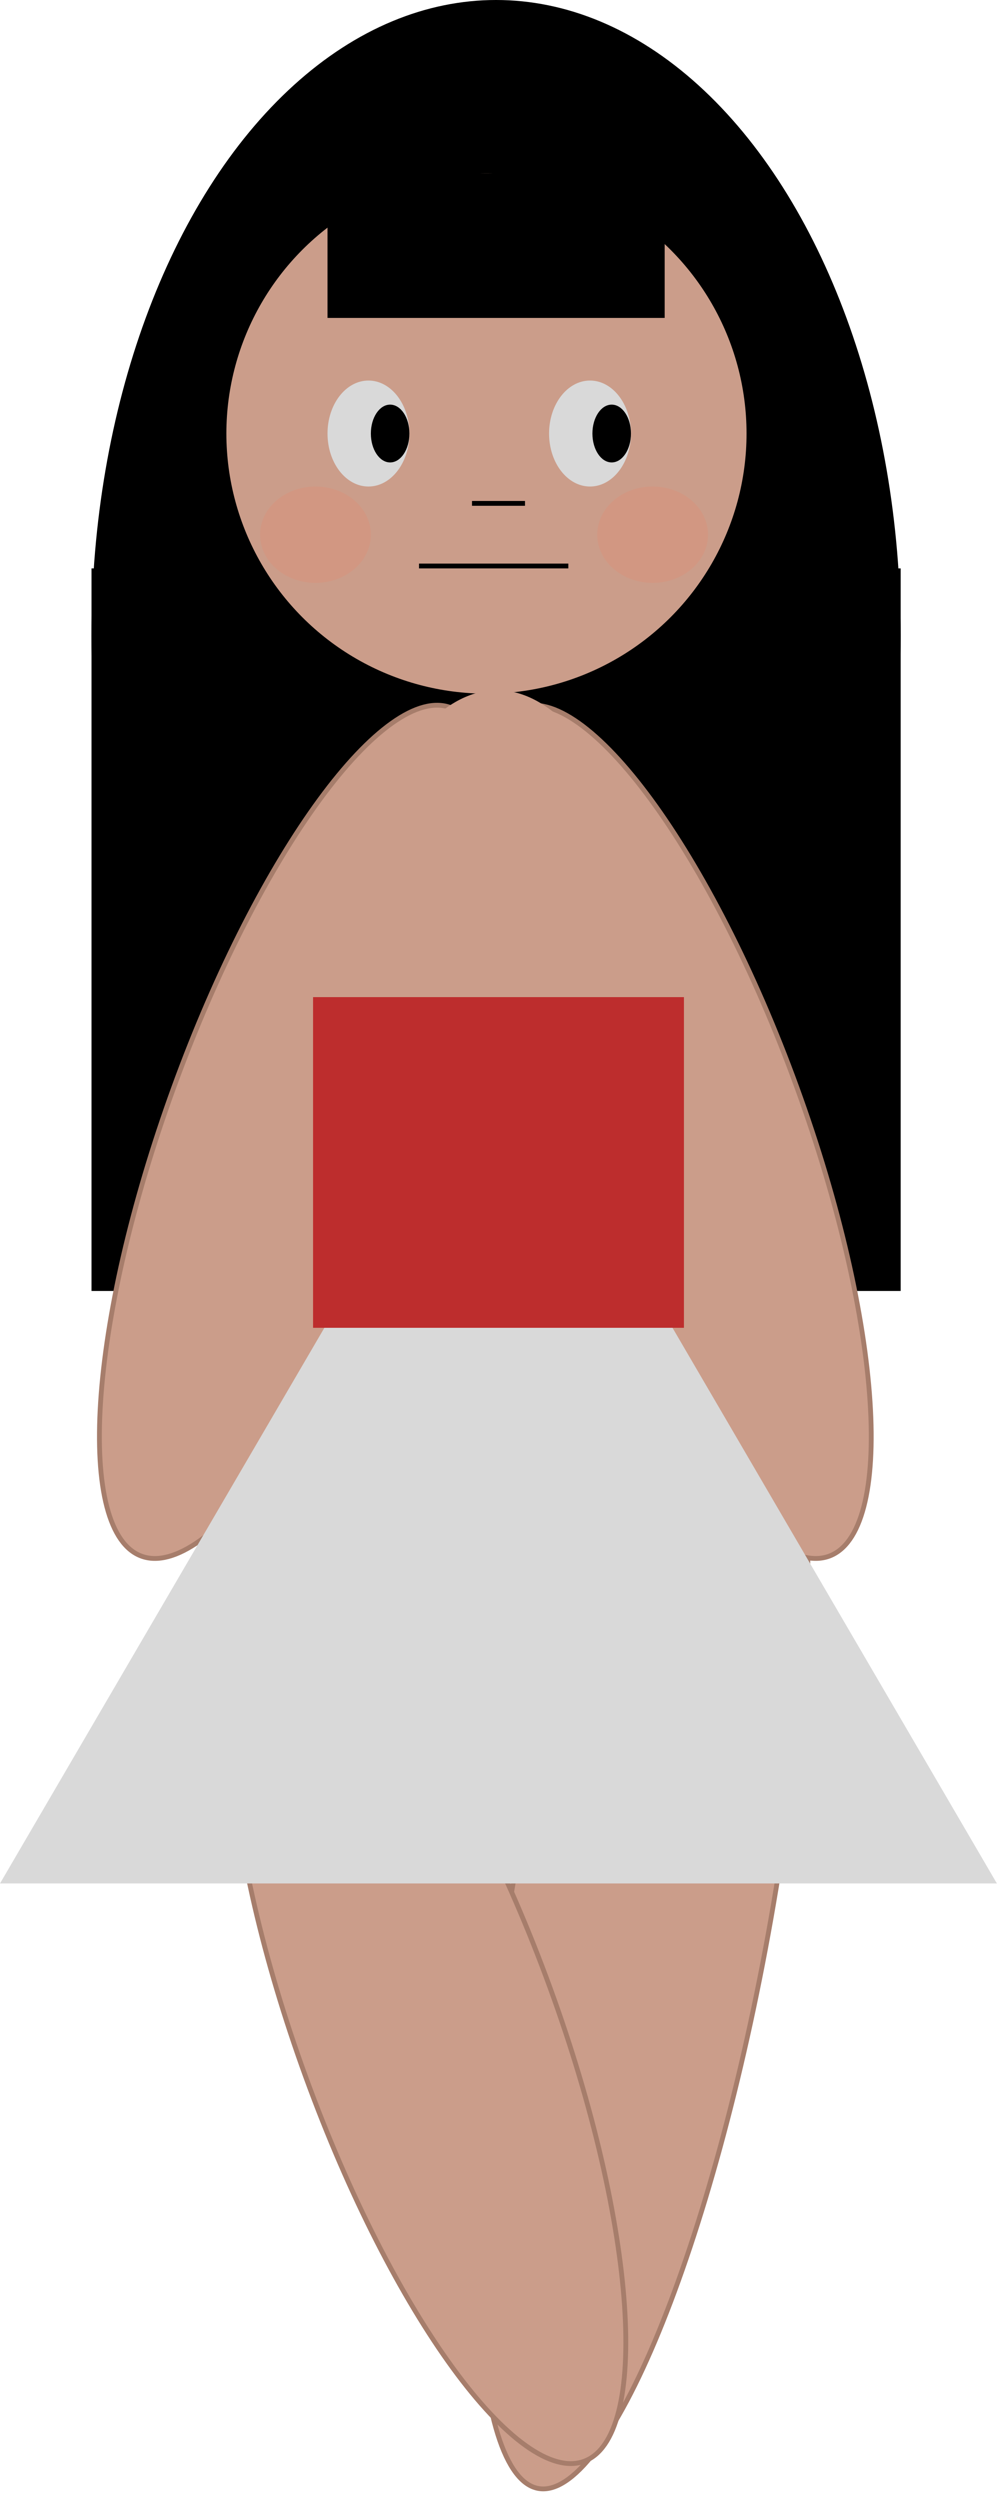 <svg width="207" height="519" viewBox="0 0 207 519" fill="none" xmlns="http://www.w3.org/2000/svg">
<g clip-path="url(#clip0_36_10076)">
<rect x="19" y="118" width="168" height="150" fill="black"/>
<ellipse cx="103" cy="132" rx="84" ry="132" fill="black"/>
<circle cx="101" cy="90" r="54" fill="#CB9D8A"/>
<rect x="68" y="36" width="70" height="30" fill="black"/>
<path d="M86.827 244.202C77.937 268.625 67.006 289.668 56.532 303.944C51.293 311.085 46.185 316.51 41.523 319.822C36.847 323.146 32.726 324.272 29.392 323.058C26.058 321.845 23.626 318.334 22.18 312.782C20.738 307.248 20.312 299.809 20.889 290.971C22.041 273.302 27.194 250.156 36.083 225.732C44.973 201.309 55.904 180.266 66.378 165.99C71.617 158.849 76.725 153.424 81.386 150.112C86.063 146.788 90.183 145.662 93.518 146.876C96.852 148.089 99.284 151.6 100.73 157.152C102.172 162.686 102.598 170.125 102.021 178.963C100.868 196.632 95.716 219.778 86.827 244.202Z" fill="#CB9D8A" stroke="#A67D6B"/>
<path d="M160.09 398.189C154.076 432.293 145.605 462.621 136.778 484.08C132.363 494.814 127.869 503.303 123.564 508.936C121.412 511.753 119.323 513.833 117.335 515.126C115.351 516.417 113.501 516.902 111.794 516.601C110.087 516.3 108.515 515.211 107.091 513.319C105.666 511.425 104.415 508.756 103.355 505.373C101.237 498.608 99.918 489.093 99.44 477.496C98.484 454.312 100.897 422.916 106.91 388.812C112.924 354.707 121.395 324.38 130.222 302.92C134.638 292.186 139.132 283.697 143.436 278.064C145.589 275.247 147.677 273.167 149.665 271.874C151.649 270.583 153.499 270.098 155.206 270.399C156.913 270.7 158.485 271.789 159.909 273.681C161.334 275.575 162.585 278.244 163.645 281.627C165.763 288.393 167.083 297.907 167.56 309.504C168.516 332.688 166.103 364.084 160.09 398.189Z" fill="#CB9D8A" stroke="#A67D6B"/>
<path d="M165.447 225.732C174.336 250.156 179.489 273.301 180.641 290.97C181.218 299.808 180.792 307.247 179.35 312.781C177.904 318.333 175.472 321.844 172.138 323.058C168.803 324.271 164.683 323.145 160.006 319.821C155.345 316.509 150.237 311.085 144.998 303.944C134.524 289.667 123.593 268.625 114.703 244.201C105.814 219.777 100.662 196.632 99.509 178.963C98.932 170.125 99.358 162.686 100.8 157.152C102.246 151.6 104.678 148.089 108.013 146.876C111.347 145.662 115.467 146.788 120.144 150.112C124.805 153.424 129.913 158.849 135.152 165.99C145.626 180.266 156.557 201.308 165.447 225.732Z" fill="#CB9D8A" stroke="#A67D6B"/>
<path d="M146.7 267.285C146.7 335.768 127.224 391.285 103.2 391.285C79.175 391.285 59.7 335.768 59.7 267.285C59.7 198.802 79.175 143.285 103.2 143.285C127.224 143.285 146.7 198.802 146.7 267.285Z" fill="#CB9D8A"/>
<ellipse cx="76.5" cy="90" rx="8.5" ry="11" fill="#D9D9D9"/>
<ellipse cx="81" cy="90" rx="4" ry="6" fill="black"/>
<ellipse cx="122.5" cy="90" rx="8.5" ry="11" fill="#D9D9D9"/>
<ellipse cx="127" cy="90" rx="4" ry="6" fill="black"/>
<line x1="87" y1="117.5" x2="118" y2="117.5" stroke="black"/>
<line x1="98" y1="104.5" x2="109" y2="104.5" stroke="black"/>
<ellipse cx="135.5" cy="111" rx="11.5" ry="10" fill="#E08F75" fill-opacity="0.34"/>
<ellipse cx="65.5" cy="111" rx="11.5" ry="10" fill="#E08F75" fill-opacity="0.34"/>
<path d="M114.237 412.743C123.216 437.414 128.45 460.783 129.661 478.614C130.267 487.533 129.865 495.037 128.439 500.617C127.009 506.216 124.585 509.749 121.253 510.962C117.921 512.174 113.792 511.026 109.098 507.657C104.419 504.299 99.287 498.809 94.019 491.587C83.485 477.149 72.473 455.883 63.493 431.212C54.514 406.542 49.281 383.173 48.069 365.342C47.463 356.422 47.865 348.918 49.291 343.339C50.722 337.74 53.146 334.207 56.478 332.994C59.81 331.781 63.938 332.93 68.632 336.299C73.311 339.657 78.443 345.147 83.712 352.369C94.245 366.807 105.257 388.073 114.237 412.743Z" fill="#CB9D8A" stroke="#A67D6B"/>
<path d="M103.49 213.752L206.98 391H1.52588e-05L103.49 213.752Z" fill="#D9D9D9"/>
<rect x="65" y="207" width="77" height="68.648" fill="#BD2D2D"/>
</g>
<defs>
<clipPath id="clip0_36_10076">
<rect width="207" height="519" fill="white"/>
</clipPath>
</defs>
</svg>
